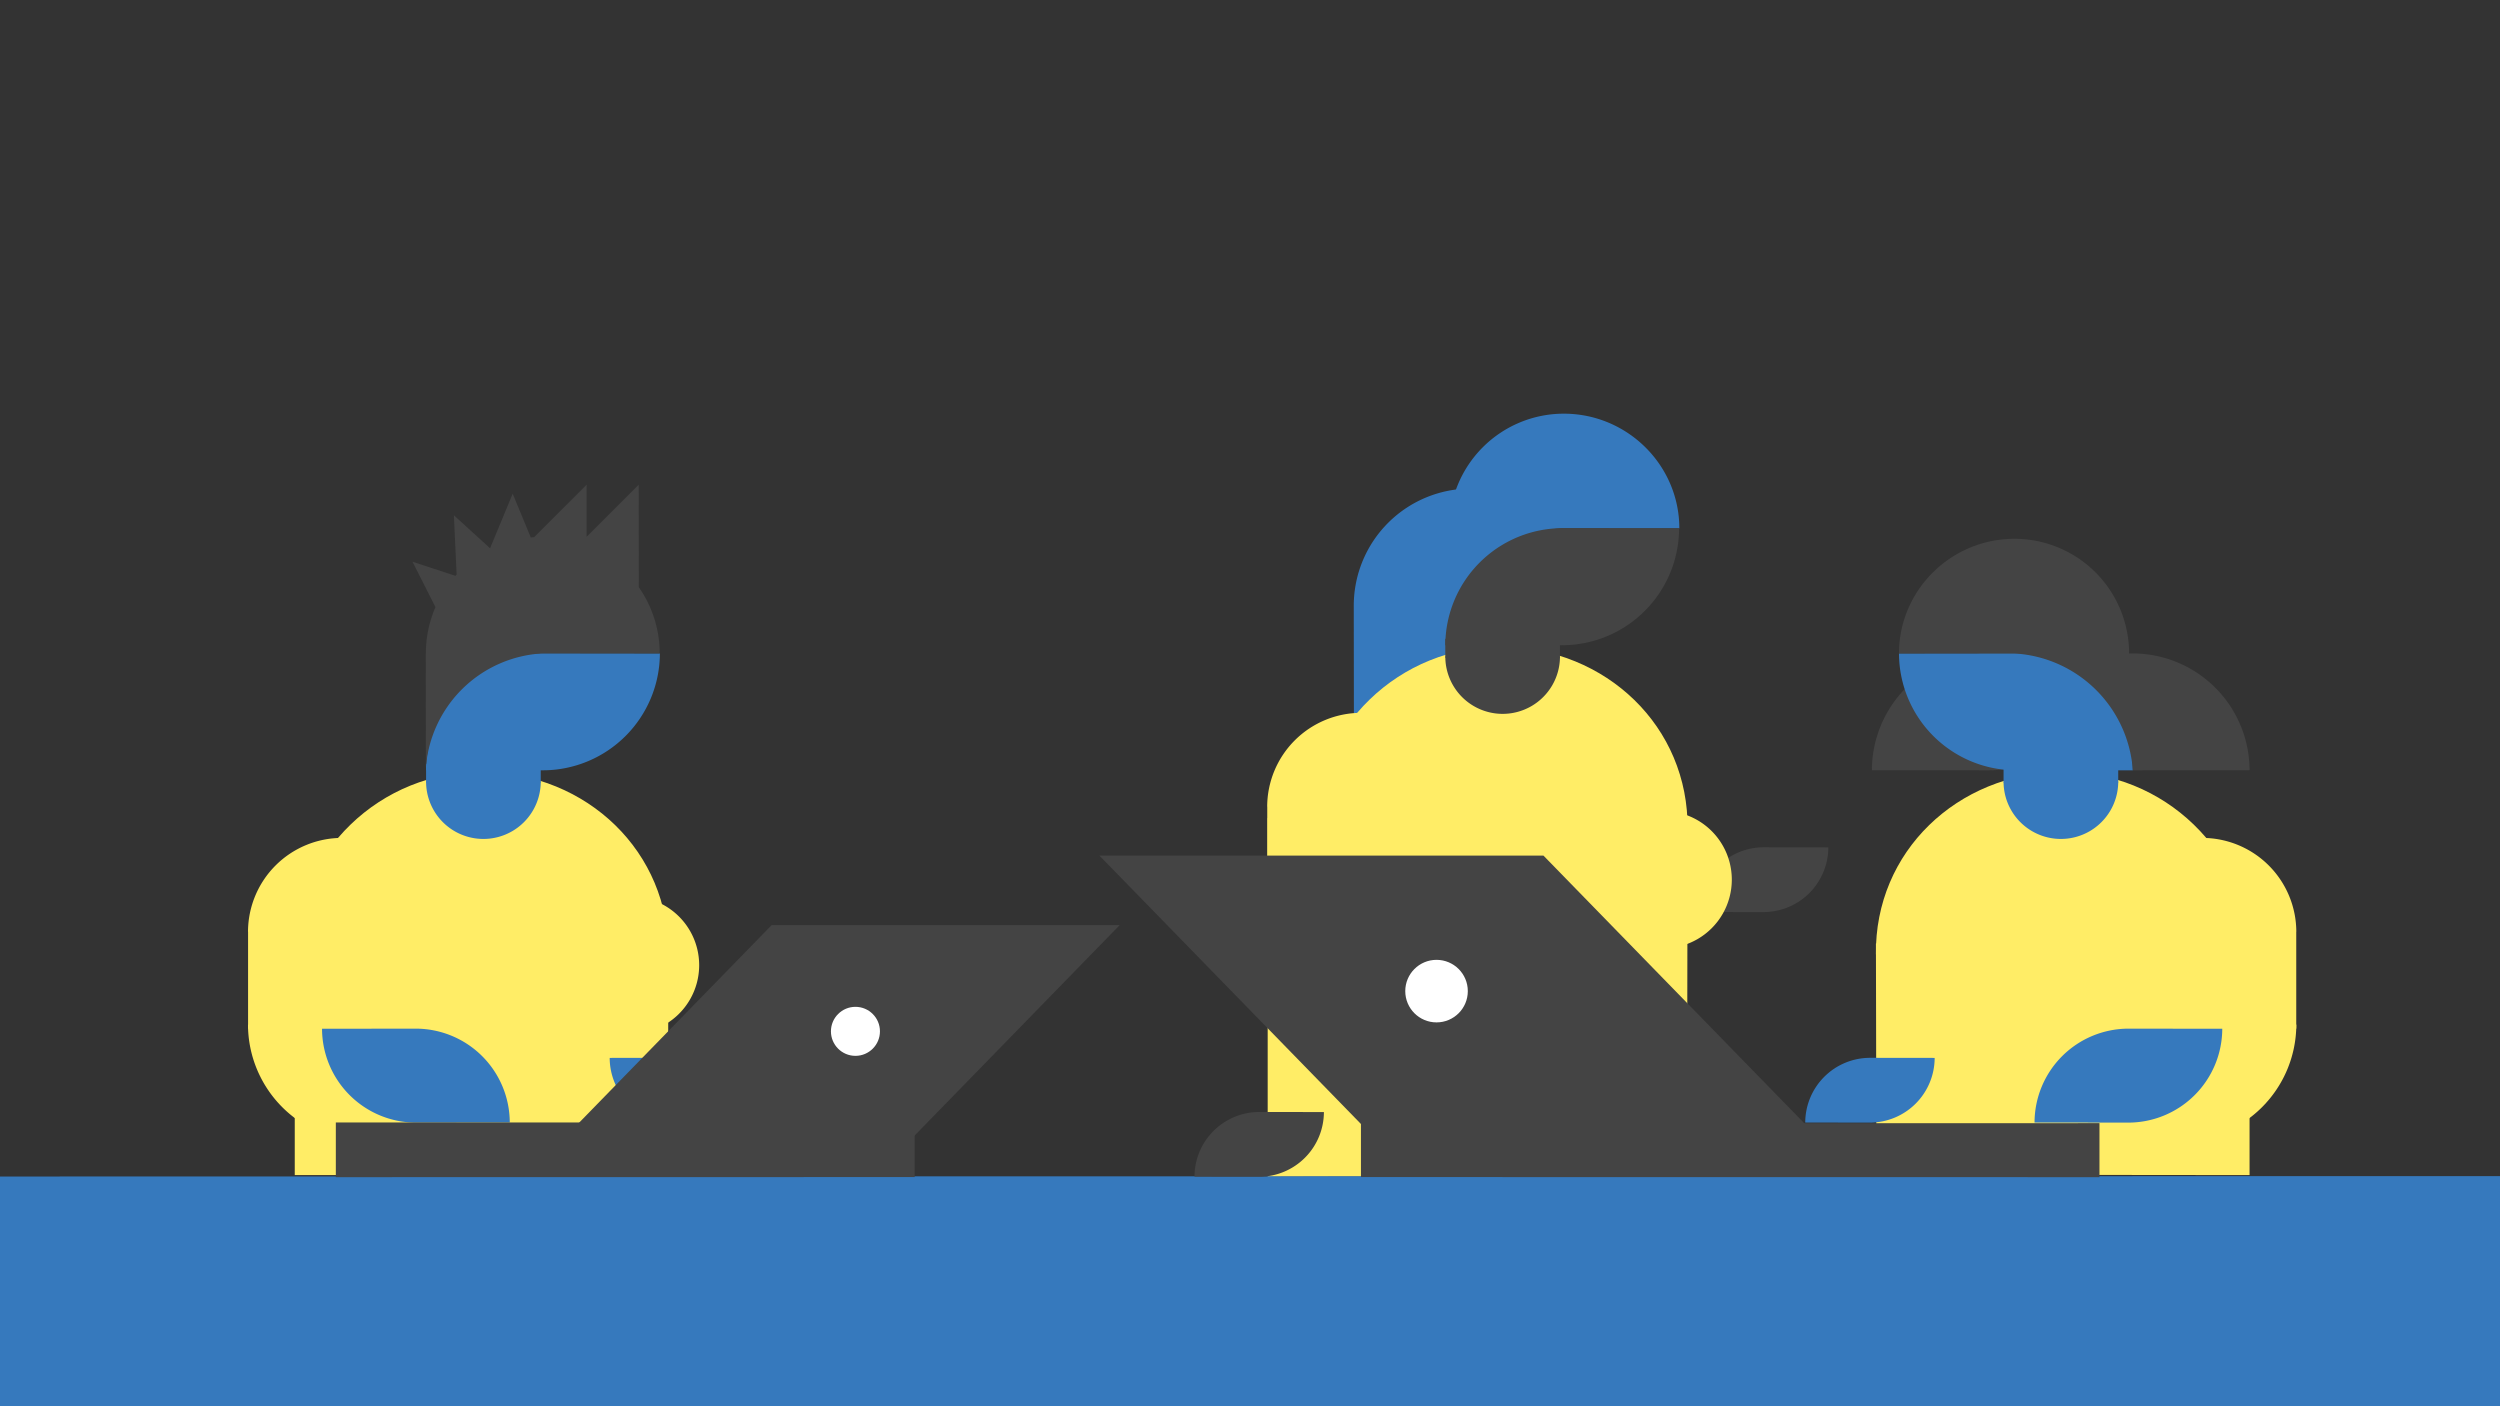 <svg id="Calque_1" data-name="Calque 1" xmlns="http://www.w3.org/2000/svg" viewBox="0 0 1920 1080"><rect x="0" y="0" width="1920" height="1080" fill="#333333" stroke="none"/><defs><style>.cls-1{fill:#ffed66;}.cls-2{fill:#3679bd;}.cls-3{fill:#444;}.cls-4{fill:#fff;}</style></defs><title>atelier</title><polygon id="rect2993-7" class="cls-1" points="512.95 902.17 513.32 724.65 226.37 724.36 226.37 902.47 512.95 902.17"/><path id="path2995-5" class="cls-1" d="M513.32,733c1-78.89-62.6-139.15-142-140.17S227,654.79,225.81,733.5L369.56,733Z"/><path class="cls-1" d="M484.22,794a52.75,52.75,0,0,0,0-105.5Z"/><path class="cls-2" d="M327.23,600.28a44,44,0,0,0,88.06,0Z"/><path id="path3041-1" class="cls-1" d="M190.46,786.91a90,90,0,0,0,89.8,89.8l.11-89.91Z"/><path class="cls-2" d="M417,591.6h.11a90,90,0,0,0,89.68-89.79l-89.8-.11h-.11a90.1,90.1,0,0,0-89.68,89.91H417Z"/><path class="cls-2" d="M517.91,812.41H518a49.81,49.81,0,0,1,49.63,49.69l-49.7.06h-.06a49.81,49.81,0,0,1-49.63-49.69l49.7-.06h0Z"/><path class="cls-2" d="M1039.69,465v-.11h0a90,90,0,0,1,89.79-89.68l.11,89.8h0v.11h0a90,90,0,0,1-89.79,89.68l-.11-89.8h0Z"/><path class="cls-2" d="M1201,317.7A88.06,88.06,0,0,0,1113,405.75h-2.91l.06,88.06a95,95,0,0,1,89.46-88.06h90.12C1289.71,357.12,1249.68,317.7,1201,317.7Z"/><rect class="cls-2" x="327.23" y="586.67" width="88.06" height="14.41" transform="translate(742.52 1187.75) rotate(-180)"/><path class="cls-1" d="M190.47,715.52a72.25,72.25,0,0,1,72.08-72l.09,72.08h0v.09h0c0,1.31,0,2.62-.12,3.92V790h-72V718h0v-2.34h0v-.09Z"/><path class="cls-2" d="M319.41,790h.09a72.25,72.25,0,0,1,72,72.08l-72.08.09h-.09a72.25,72.25,0,0,1-72-72.08l72.08-.09h0Z"/><path class="cls-3" d="M1354.47,700.47h.06a49.81,49.81,0,0,0,49.63-49.69l-49.7-.06h-.06a49.81,49.81,0,0,0-49.63,49.69l49.7.06h0Z"/><polygon id="rect2993-7-2" data-name="rect2993-7" class="cls-1" points="1295.64 903.21 1296.06 628.75 973.58 628.29 973.58 903.67 1295.64 903.21"/><path id="path2995-5-2" data-name="path2995-5" class="cls-1" d="M1296.06,636.9c1-78.89-62.6-139.15-142-140.17s-144.36,62-145.55,140.71l143.75-.54Z"/><path class="cls-3" d="M1110,504.22a44,44,0,0,0,88.06,0Z"/><path class="cls-3" d="M1199.76,495.54h.11a90,90,0,0,0,89.68-89.79l-89.8-.11h-.11A90.1,90.1,0,0,0,1110,495.54h89.8Z"/><rect class="cls-3" x="1109.97" y="490.61" width="88.06" height="14.41" transform="translate(2308 995.62) rotate(-180)"/><path class="cls-1" d="M973.2,619.46a72.25,72.25,0,0,1,72.08-72l.09,72.08h0v.09h0c0,1.31,0,2.62-.12,3.92v70.38h-72v-72h0v-2.34h0v-.09Z"/><path class="cls-3" d="M1527.42,591.6h.11a90,90,0,0,0,89.68-89.79l-89.8-.11h-.11a90,90,0,0,0-89.68,89.79l89.8.11h0Z"/><polygon id="rect2993-7-3" data-name="rect2993-7" class="cls-1" points="1441.08 902.17 1440.71 724.65 1727.66 724.36 1727.66 902.47 1441.08 902.17"/><path id="path2995-5-3" data-name="path2995-5" class="cls-1" d="M1440.71,733c-1-78.89,62.6-139.15,142-140.17s144.36,62,145.55,140.71L1584.47,733Z"/><polygon id="rect2993-7-4" data-name="rect2993-7" class="cls-2" points="-10 1090.45 -10 903.56 1930 903.25 1930 1090.76 -10 1090.45"/><path class="cls-3" d="M490.6,451l-.06-78.75-40,40,0-40L410.2,412.58c-.85.06-1.71.11-2.56.19l-13.9-33.58-17.37,41.87-27.78-25.31,2.1,45.5-.88,1-33-10.81,17.63,34.83a89.15,89.15,0,0,0-7.36,35.56H327l.06,88.06a95,95,0,0,1,89.46-88.06h90.12A88.38,88.38,0,0,0,490.6,451Z"/><path class="cls-1" d="M1277.28,622.82a52.75,52.75,0,0,1,0,105.5Z"/><polygon id="rect2993-7-5" data-name="rect2993-7" class="cls-3" points="1045.21 904 1045.21 862.66 1612.39 862.59 1612.39 904.07 1045.21 904"/><polygon class="cls-3" points="1386.65 863.65 1185.38 657.11 1045.56 657.11 844.36 657.11 1045.63 863.65 1045.63 863.65 1386.65 863.65"/><circle class="cls-4" cx="1103.26" cy="761.18" r="24.02"/><polygon id="rect2993-7-6" data-name="rect2993-7" class="cls-3" points="702.49 904 702.49 862.12 257.92 862.04 257.92 904.07 702.49 904"/><polygon class="cls-3" points="434.86 872.38 592.62 710.5 702.21 710.5 859.91 710.5 702.16 872.38 702.16 872.38 434.86 872.38"/><circle class="cls-4" cx="656.98" cy="792.07" r="18.82"/><path class="cls-2" d="M1626.8,600.28a44,44,0,0,1-88.06,0Z"/><path id="path3041-1-2" data-name="path3041-1" class="cls-1" d="M1763.57,786.91a90,90,0,0,1-89.8,89.8l-.11-89.91Z"/><path class="cls-2" d="M1548.22,591.6h-.11a90,90,0,0,1-89.68-89.79l89.8-.11h.11A90.1,90.1,0,0,1,1638,591.6h-89.8Z"/><path class="cls-2" d="M1436.12,812.41h-.06a49.81,49.81,0,0,0-49.63,49.69l49.7.06h.06a49.81,49.81,0,0,0,49.63-49.69l-49.7-.06h0Z"/><path class="cls-3" d="M967,854H967a49.81,49.81,0,0,0-49.63,49.69l49.7.06h.06a49.81,49.81,0,0,0,49.63-49.69L967,854h0Z"/><rect class="cls-2" x="1538.74" y="586.67" width="88.06" height="14.41"/><path class="cls-1" d="M1763.57,715.52a72.25,72.25,0,0,0-72.08-72l-.09,72.08h0v.09h0c0,1.31,0,2.62.12,3.92V790h72V718h0v-2.34h0v-.09Z"/><path class="cls-2" d="M1634.62,790h-.09a72.25,72.25,0,0,0-72,72.08l72.08.09h.09a72.25,72.25,0,0,0,72-72.08l-72.08-.09h0Z"/><path class="cls-3" d="M1727.66,591.49a89.89,89.89,0,0,0-88-89.63v0h-4.51a88.06,88.06,0,0,0-88.06-88.06c-48.63,0-88.67,39.42-88.67,88.06h88.5A96.69,96.69,0,0,1,1638,591.47v.13Z"/></svg>